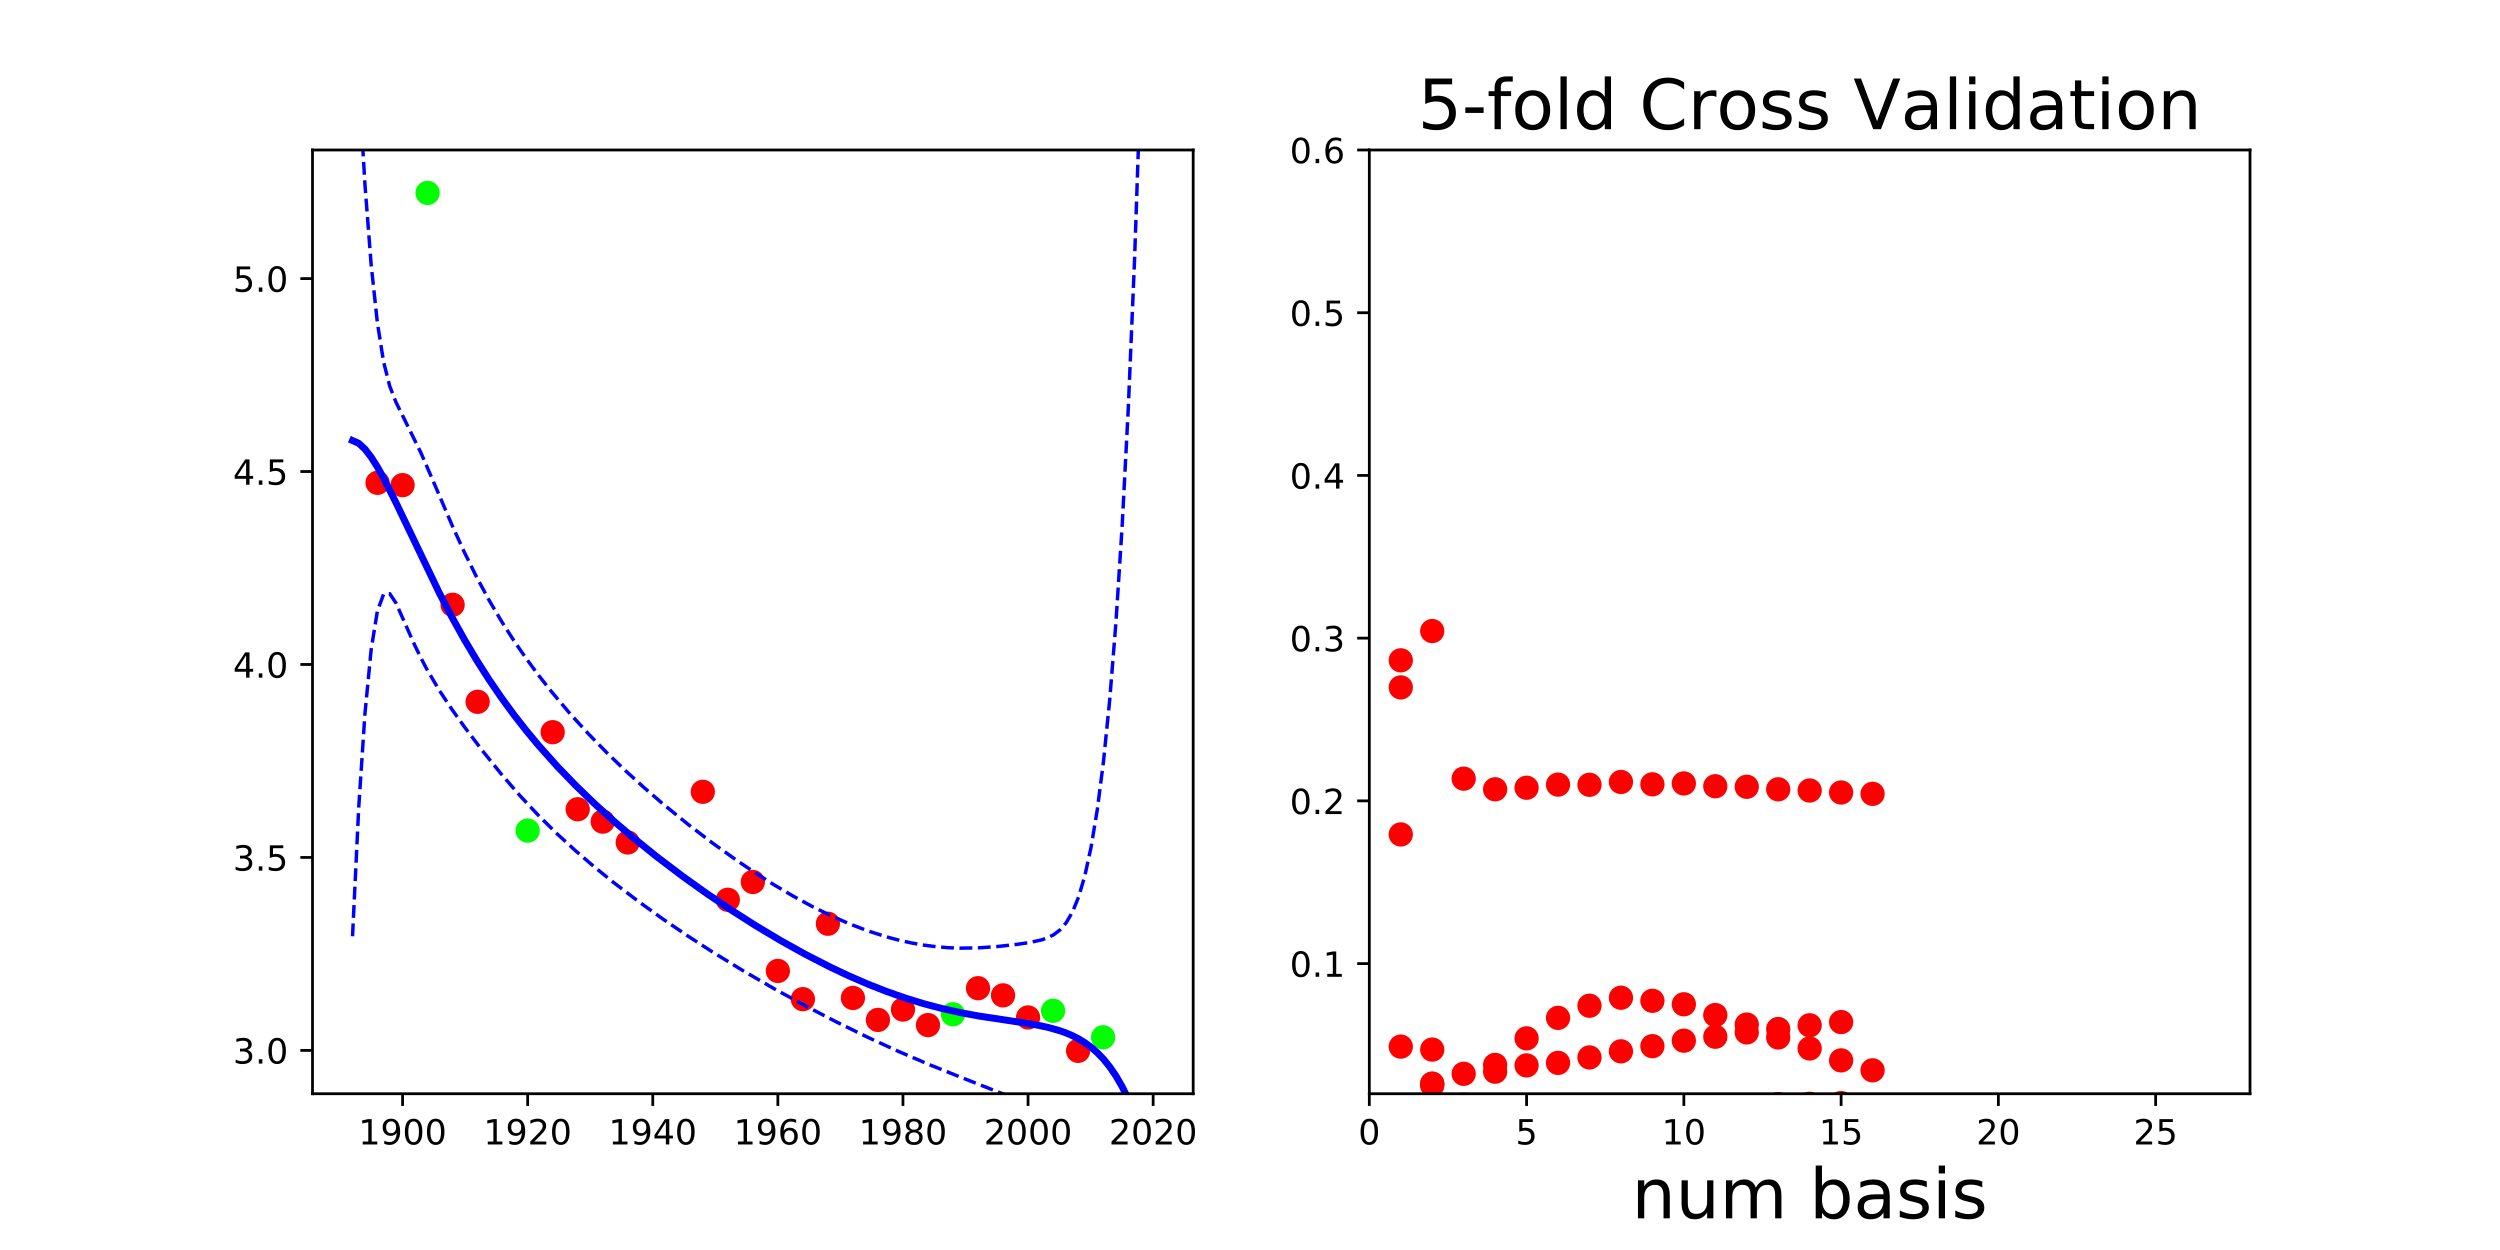 <?xml version="1.0" encoding="utf-8" standalone="no"?>
<!DOCTYPE svg PUBLIC "-//W3C//DTD SVG 1.1//EN"
  "http://www.w3.org/Graphics/SVG/1.1/DTD/svg11.dtd">
<!-- Created with matplotlib (http://matplotlib.org/) -->
<svg height="360pt" version="1.1" viewBox="0 0 720 360" width="720pt" xmlns="http://www.w3.org/2000/svg" xmlns:xlink="http://www.w3.org/1999/xlink">
 <defs>
  <style type="text/css">
*{stroke-linecap:butt;stroke-linejoin:round;}
  </style>
 </defs>
 <g id="figure_1">
  <g id="patch_1">
   <path d="M 0 360 
L 720 360 
L 720 0 
L 0 0 
z
" style="fill:none;"/>
  </g>
  <g id="axes_1">
   <g id="patch_2">
    <path d="M 90 315 
L 343.636 315 
L 343.636 43.2 
L 90 43.2 
z
" style="fill:none;"/>
   </g>
   <g id="matplotlib.axis_1">
    <g id="xtick_1">
     <g id="line2d_1">
      <defs>
       <path d="M 0 0 
L 0 3.5 
" id="m93ac094630" style="stroke:#000000;stroke-width:0.8;"/>
      </defs>
      <g>
       <use style="stroke:#000000;stroke-width:0.8;" x="115.94" xlink:href="#m93ac094630" y="315"/>
      </g>
     </g>
     <g id="text_1">
      <!-- 1900 -->
      <defs>
       <path d="M 12.406 8.297 
L 28.516 8.297 
L 28.516 63.922 
L 10.984 60.406 
L 10.984 69.391 
L 28.422 72.906 
L 38.281 72.906 
L 38.281 8.297 
L 54.391 8.297 
L 54.391 0 
L 12.406 0 
z
" id="DejaVuSans-31"/>
       <path d="M 10.984 1.516 
L 10.984 10.5 
Q 14.703 8.734 18.5 7.812 
Q 22.312 6.891 25.984 6.891 
Q 35.75 6.891 40.891 13.453 
Q 46.047 20.016 46.781 33.406 
Q 43.953 29.203 39.594 26.953 
Q 35.25 24.703 29.984 24.703 
Q 19.047 24.703 12.672 31.312 
Q 6.297 37.938 6.297 49.422 
Q 6.297 60.641 12.938 67.422 
Q 19.578 74.219 30.609 74.219 
Q 43.266 74.219 49.922 64.516 
Q 56.594 54.828 56.594 36.375 
Q 56.594 19.141 48.406 8.859 
Q 40.234 -1.422 26.422 -1.422 
Q 22.703 -1.422 18.891 -0.688 
Q 15.094 0.047 10.984 1.516 
z
M 30.609 32.422 
Q 37.25 32.422 41.125 36.953 
Q 45.016 41.5 45.016 49.422 
Q 45.016 57.281 41.125 61.844 
Q 37.25 66.406 30.609 66.406 
Q 23.969 66.406 20.094 61.844 
Q 16.219 57.281 16.219 49.422 
Q 16.219 41.5 20.094 36.953 
Q 23.969 32.422 30.609 32.422 
z
" id="DejaVuSans-39"/>
       <path d="M 31.781 66.406 
Q 24.172 66.406 20.328 58.906 
Q 16.5 51.422 16.5 36.375 
Q 16.5 21.391 20.328 13.891 
Q 24.172 6.391 31.781 6.391 
Q 39.453 6.391 43.281 13.891 
Q 47.125 21.391 47.125 36.375 
Q 47.125 51.422 43.281 58.906 
Q 39.453 66.406 31.781 66.406 
z
M 31.781 74.219 
Q 44.047 74.219 50.516 64.516 
Q 56.984 54.828 56.984 36.375 
Q 56.984 17.969 50.516 8.266 
Q 44.047 -1.422 31.781 -1.422 
Q 19.531 -1.422 13.062 8.266 
Q 6.594 17.969 6.594 36.375 
Q 6.594 54.828 13.062 64.516 
Q 19.531 74.219 31.781 74.219 
z
" id="DejaVuSans-30"/>
      </defs>
      <g transform="translate(103.215 329.598)scale(0.1 -0.1)">
       <use xlink:href="#DejaVuSans-31"/>
       <use x="63.623" xlink:href="#DejaVuSans-39"/>
       <use x="127.246" xlink:href="#DejaVuSans-30"/>
       <use x="190.869" xlink:href="#DejaVuSans-30"/>
      </g>
     </g>
    </g>
    <g id="xtick_2">
     <g id="line2d_2">
      <g>
       <use style="stroke:#000000;stroke-width:0.8;" x="151.968" xlink:href="#m93ac094630" y="315"/>
      </g>
     </g>
     <g id="text_2">
      <!-- 1920 -->
      <defs>
       <path d="M 19.188 8.297 
L 53.609 8.297 
L 53.609 0 
L 7.328 0 
L 7.328 8.297 
Q 12.938 14.109 22.625 23.891 
Q 32.328 33.688 34.812 36.531 
Q 39.547 41.844 41.422 45.531 
Q 43.312 49.219 43.312 52.781 
Q 43.312 58.594 39.234 62.25 
Q 35.156 65.922 28.609 65.922 
Q 23.969 65.922 18.812 64.312 
Q 13.672 62.703 7.812 59.422 
L 7.812 69.391 
Q 13.766 71.781 18.938 73 
Q 24.125 74.219 28.422 74.219 
Q 39.75 74.219 46.484 68.547 
Q 53.219 62.891 53.219 53.422 
Q 53.219 48.922 51.531 44.891 
Q 49.859 40.875 45.406 35.406 
Q 44.188 33.984 37.641 27.219 
Q 31.109 20.453 19.188 8.297 
z
" id="DejaVuSans-32"/>
      </defs>
      <g transform="translate(139.243 329.598)scale(0.1 -0.1)">
       <use xlink:href="#DejaVuSans-31"/>
       <use x="63.623" xlink:href="#DejaVuSans-39"/>
       <use x="127.246" xlink:href="#DejaVuSans-32"/>
       <use x="190.869" xlink:href="#DejaVuSans-30"/>
      </g>
     </g>
    </g>
    <g id="xtick_3">
     <g id="line2d_3">
      <g>
       <use style="stroke:#000000;stroke-width:0.8;" x="187.996" xlink:href="#m93ac094630" y="315"/>
      </g>
     </g>
     <g id="text_3">
      <!-- 1940 -->
      <defs>
       <path d="M 37.797 64.312 
L 12.891 25.391 
L 37.797 25.391 
z
M 35.203 72.906 
L 47.609 72.906 
L 47.609 25.391 
L 58.016 25.391 
L 58.016 17.188 
L 47.609 17.188 
L 47.609 0 
L 37.797 0 
L 37.797 17.188 
L 4.891 17.188 
L 4.891 26.703 
z
" id="DejaVuSans-34"/>
      </defs>
      <g transform="translate(175.271 329.598)scale(0.1 -0.1)">
       <use xlink:href="#DejaVuSans-31"/>
       <use x="63.623" xlink:href="#DejaVuSans-39"/>
       <use x="127.246" xlink:href="#DejaVuSans-34"/>
       <use x="190.869" xlink:href="#DejaVuSans-30"/>
      </g>
     </g>
    </g>
    <g id="xtick_4">
     <g id="line2d_4">
      <g>
       <use style="stroke:#000000;stroke-width:0.8;" x="224.024" xlink:href="#m93ac094630" y="315"/>
      </g>
     </g>
     <g id="text_4">
      <!-- 1960 -->
      <defs>
       <path d="M 33.016 40.375 
Q 26.375 40.375 22.484 35.828 
Q 18.609 31.297 18.609 23.391 
Q 18.609 15.531 22.484 10.953 
Q 26.375 6.391 33.016 6.391 
Q 39.656 6.391 43.531 10.953 
Q 47.406 15.531 47.406 23.391 
Q 47.406 31.297 43.531 35.828 
Q 39.656 40.375 33.016 40.375 
z
M 52.594 71.297 
L 52.594 62.312 
Q 48.875 64.062 45.094 64.984 
Q 41.312 65.922 37.594 65.922 
Q 27.828 65.922 22.672 59.328 
Q 17.531 52.734 16.797 39.406 
Q 19.672 43.656 24.016 45.922 
Q 28.375 48.188 33.594 48.188 
Q 44.578 48.188 50.953 41.516 
Q 57.328 34.859 57.328 23.391 
Q 57.328 12.156 50.688 5.359 
Q 44.047 -1.422 33.016 -1.422 
Q 20.359 -1.422 13.672 8.266 
Q 6.984 17.969 6.984 36.375 
Q 6.984 53.656 15.188 63.938 
Q 23.391 74.219 37.203 74.219 
Q 40.922 74.219 44.703 73.484 
Q 48.484 72.75 52.594 71.297 
z
" id="DejaVuSans-36"/>
      </defs>
      <g transform="translate(211.299 329.598)scale(0.1 -0.1)">
       <use xlink:href="#DejaVuSans-31"/>
       <use x="63.623" xlink:href="#DejaVuSans-39"/>
       <use x="127.246" xlink:href="#DejaVuSans-36"/>
       <use x="190.869" xlink:href="#DejaVuSans-30"/>
      </g>
     </g>
    </g>
    <g id="xtick_5">
     <g id="line2d_5">
      <g>
       <use style="stroke:#000000;stroke-width:0.8;" x="260.052" xlink:href="#m93ac094630" y="315"/>
      </g>
     </g>
     <g id="text_5">
      <!-- 1980 -->
      <defs>
       <path d="M 31.781 34.625 
Q 24.75 34.625 20.719 30.859 
Q 16.703 27.094 16.703 20.516 
Q 16.703 13.922 20.719 10.156 
Q 24.75 6.391 31.781 6.391 
Q 38.812 6.391 42.859 10.172 
Q 46.922 13.969 46.922 20.516 
Q 46.922 27.094 42.891 30.859 
Q 38.875 34.625 31.781 34.625 
z
M 21.922 38.812 
Q 15.578 40.375 12.031 44.719 
Q 8.5 49.078 8.5 55.328 
Q 8.5 64.062 14.719 69.141 
Q 20.953 74.219 31.781 74.219 
Q 42.672 74.219 48.875 69.141 
Q 55.078 64.062 55.078 55.328 
Q 55.078 49.078 51.531 44.719 
Q 48 40.375 41.703 38.812 
Q 48.828 37.156 52.797 32.312 
Q 56.781 27.484 56.781 20.516 
Q 56.781 9.906 50.312 4.234 
Q 43.844 -1.422 31.781 -1.422 
Q 19.734 -1.422 13.25 4.234 
Q 6.781 9.906 6.781 20.516 
Q 6.781 27.484 10.781 32.312 
Q 14.797 37.156 21.922 38.812 
z
M 18.312 54.391 
Q 18.312 48.734 21.844 45.562 
Q 25.391 42.391 31.781 42.391 
Q 38.141 42.391 41.719 45.562 
Q 45.312 48.734 45.312 54.391 
Q 45.312 60.062 41.719 63.234 
Q 38.141 66.406 31.781 66.406 
Q 25.391 66.406 21.844 63.234 
Q 18.312 60.062 18.312 54.391 
z
" id="DejaVuSans-38"/>
      </defs>
      <g transform="translate(247.327 329.598)scale(0.1 -0.1)">
       <use xlink:href="#DejaVuSans-31"/>
       <use x="63.623" xlink:href="#DejaVuSans-39"/>
       <use x="127.246" xlink:href="#DejaVuSans-38"/>
       <use x="190.869" xlink:href="#DejaVuSans-30"/>
      </g>
     </g>
    </g>
    <g id="xtick_6">
     <g id="line2d_6">
      <g>
       <use style="stroke:#000000;stroke-width:0.8;" x="296.08" xlink:href="#m93ac094630" y="315"/>
      </g>
     </g>
     <g id="text_6">
      <!-- 2000 -->
      <g transform="translate(283.355 329.598)scale(0.1 -0.1)">
       <use xlink:href="#DejaVuSans-32"/>
       <use x="63.623" xlink:href="#DejaVuSans-30"/>
       <use x="127.246" xlink:href="#DejaVuSans-30"/>
       <use x="190.869" xlink:href="#DejaVuSans-30"/>
      </g>
     </g>
    </g>
    <g id="xtick_7">
     <g id="line2d_7">
      <g>
       <use style="stroke:#000000;stroke-width:0.8;" x="332.107" xlink:href="#m93ac094630" y="315"/>
      </g>
     </g>
     <g id="text_7">
      <!-- 2020 -->
      <g transform="translate(319.382 329.598)scale(0.1 -0.1)">
       <use xlink:href="#DejaVuSans-32"/>
       <use x="63.623" xlink:href="#DejaVuSans-30"/>
       <use x="127.246" xlink:href="#DejaVuSans-32"/>
       <use x="190.869" xlink:href="#DejaVuSans-30"/>
      </g>
     </g>
    </g>
   </g>
   <g id="matplotlib.axis_2">
    <g id="ytick_1">
     <g id="line2d_8">
      <defs>
       <path d="M 0 0 
L -3.5 0 
" id="m47ad6856a3" style="stroke:#000000;stroke-width:0.8;"/>
      </defs>
      <g>
       <use style="stroke:#000000;stroke-width:0.8;" x="90" xlink:href="#m47ad6856a3" y="302.509"/>
      </g>
     </g>
     <g id="text_8">
      <!-- 3.0 -->
      <defs>
       <path d="M 40.578 39.312 
Q 47.656 37.797 51.625 33 
Q 55.609 28.219 55.609 21.188 
Q 55.609 10.406 48.188 4.484 
Q 40.766 -1.422 27.094 -1.422 
Q 22.516 -1.422 17.656 -0.516 
Q 12.797 0.391 7.625 2.203 
L 7.625 11.719 
Q 11.719 9.328 16.594 8.109 
Q 21.484 6.891 26.812 6.891 
Q 36.078 6.891 40.938 10.547 
Q 45.797 14.203 45.797 21.188 
Q 45.797 27.641 41.281 31.266 
Q 36.766 34.906 28.719 34.906 
L 20.219 34.906 
L 20.219 43.016 
L 29.109 43.016 
Q 36.375 43.016 40.234 45.922 
Q 44.094 48.828 44.094 54.297 
Q 44.094 59.906 40.109 62.906 
Q 36.141 65.922 28.719 65.922 
Q 24.656 65.922 20.016 65.031 
Q 15.375 64.156 9.812 62.312 
L 9.812 71.094 
Q 15.438 72.656 20.344 73.438 
Q 25.25 74.219 29.594 74.219 
Q 40.828 74.219 47.359 69.109 
Q 53.906 64.016 53.906 55.328 
Q 53.906 49.266 50.438 45.094 
Q 46.969 40.922 40.578 39.312 
z
" id="DejaVuSans-33"/>
       <path d="M 10.688 12.406 
L 21 12.406 
L 21 0 
L 10.688 0 
z
" id="DejaVuSans-2e"/>
      </defs>
      <g transform="translate(67.097 306.309)scale(0.1 -0.1)">
       <use xlink:href="#DejaVuSans-33"/>
       <use x="63.623" xlink:href="#DejaVuSans-2e"/>
       <use x="95.41" xlink:href="#DejaVuSans-30"/>
      </g>
     </g>
    </g>
    <g id="ytick_2">
     <g id="line2d_9">
      <g>
       <use style="stroke:#000000;stroke-width:0.8;" x="90" xlink:href="#m47ad6856a3" y="246.941"/>
      </g>
     </g>
     <g id="text_9">
      <!-- 3.5 -->
      <defs>
       <path d="M 10.797 72.906 
L 49.516 72.906 
L 49.516 64.594 
L 19.828 64.594 
L 19.828 46.734 
Q 21.969 47.469 24.109 47.828 
Q 26.266 48.188 28.422 48.188 
Q 40.625 48.188 47.75 41.5 
Q 54.891 34.812 54.891 23.391 
Q 54.891 11.625 47.562 5.094 
Q 40.234 -1.422 26.906 -1.422 
Q 22.312 -1.422 17.547 -0.641 
Q 12.797 0.141 7.719 1.703 
L 7.719 11.625 
Q 12.109 9.234 16.797 8.062 
Q 21.484 6.891 26.703 6.891 
Q 35.156 6.891 40.078 11.328 
Q 45.016 15.766 45.016 23.391 
Q 45.016 31 40.078 35.438 
Q 35.156 39.891 26.703 39.891 
Q 22.75 39.891 18.812 39.016 
Q 14.891 38.141 10.797 36.281 
z
" id="DejaVuSans-35"/>
      </defs>
      <g transform="translate(67.097 250.74)scale(0.1 -0.1)">
       <use xlink:href="#DejaVuSans-33"/>
       <use x="63.623" xlink:href="#DejaVuSans-2e"/>
       <use x="95.41" xlink:href="#DejaVuSans-35"/>
      </g>
     </g>
    </g>
    <g id="ytick_3">
     <g id="line2d_10">
      <g>
       <use style="stroke:#000000;stroke-width:0.8;" x="90" xlink:href="#m47ad6856a3" y="191.373"/>
      </g>
     </g>
     <g id="text_10">
      <!-- 4.0 -->
      <g transform="translate(67.097 195.172)scale(0.1 -0.1)">
       <use xlink:href="#DejaVuSans-34"/>
       <use x="63.623" xlink:href="#DejaVuSans-2e"/>
       <use x="95.41" xlink:href="#DejaVuSans-30"/>
      </g>
     </g>
    </g>
    <g id="ytick_4">
     <g id="line2d_11">
      <g>
       <use style="stroke:#000000;stroke-width:0.8;" x="90" xlink:href="#m47ad6856a3" y="135.804"/>
      </g>
     </g>
     <g id="text_11">
      <!-- 4.5 -->
      <g transform="translate(67.097 139.604)scale(0.1 -0.1)">
       <use xlink:href="#DejaVuSans-34"/>
       <use x="63.623" xlink:href="#DejaVuSans-2e"/>
       <use x="95.41" xlink:href="#DejaVuSans-35"/>
      </g>
     </g>
    </g>
    <g id="ytick_5">
     <g id="line2d_12">
      <g>
       <use style="stroke:#000000;stroke-width:0.8;" x="90" xlink:href="#m47ad6856a3" y="80.236"/>
      </g>
     </g>
     <g id="text_12">
      <!-- 5.0 -->
      <g transform="translate(67.097 84.035)scale(0.1 -0.1)">
       <use xlink:href="#DejaVuSans-35"/>
       <use x="63.623" xlink:href="#DejaVuSans-2e"/>
       <use x="95.41" xlink:href="#DejaVuSans-30"/>
      </g>
     </g>
    </g>
   </g>
   <g id="line2d_13">
    <defs>
     <path d="M 0 3 
C 0.796 3 1.559 2.684 2.121 2.121 
C 2.684 1.559 3 0.796 3 0 
C 3 -0.796 2.684 -1.559 2.121 -2.121 
C 1.559 -2.684 0.796 -3 0 -3 
C -0.796 -3 -1.559 -2.684 -2.121 -2.121 
C -2.684 -1.559 -3 -0.796 -3 0 
C -3 0.796 -2.684 1.559 -2.121 2.121 
C -1.559 2.684 -0.796 3 0 3 
z
" id="md4f414b854" style="stroke:#ff0000;"/>
    </defs>
    <g clip-path="url(#pac07eca200)">
     <use style="fill:#ff0000;stroke:#ff0000;" x="216.818" xlink:href="#md4f414b854" y="254.006"/>
     <use style="fill:#ff0000;stroke:#ff0000;" x="173.585" xlink:href="#md4f414b854" y="236.623"/>
     <use style="fill:#ff0000;stroke:#ff0000;" x="159.174" xlink:href="#md4f414b854" y="210.872"/>
     <use style="fill:#ff0000;stroke:#ff0000;" x="209.613" xlink:href="#md4f414b854" y="259.134"/>
     <use style="fill:#ff0000;stroke:#ff0000;" x="281.668" xlink:href="#md4f414b854" y="284.603"/>
     <use style="fill:#ff0000;stroke:#ff0000;" x="288.874" xlink:href="#md4f414b854" y="286.667"/>
     <use style="fill:#ff0000;stroke:#ff0000;" x="296.08" xlink:href="#md4f414b854" y="293.032"/>
     <use style="fill:#ff0000;stroke:#ff0000;" x="267.257" xlink:href="#md4f414b854" y="295.227"/>
     <use style="fill:#ff0000;stroke:#ff0000;" x="108.735" xlink:href="#md4f414b854" y="139.046"/>
     <use style="fill:#ff0000;stroke:#ff0000;" x="180.79" xlink:href="#md4f414b854" y="242.628"/>
     <use style="fill:#ff0000;stroke:#ff0000;" x="260.052" xlink:href="#md4f414b854" y="290.749"/>
     <use style="fill:#ff0000;stroke:#ff0000;" x="252.846" xlink:href="#md4f414b854" y="293.734"/>
     <use style="fill:#ff0000;stroke:#ff0000;" x="245.64" xlink:href="#md4f414b854" y="287.413"/>
     <use style="fill:#ff0000;stroke:#ff0000;" x="130.351" xlink:href="#md4f414b854" y="174.182"/>
     <use style="fill:#ff0000;stroke:#ff0000;" x="166.379" xlink:href="#md4f414b854" y="233.067"/>
     <use style="fill:#ff0000;stroke:#ff0000;" x="310.491" xlink:href="#md4f414b854" y="302.645"/>
     <use style="fill:#ff0000;stroke:#ff0000;" x="238.435" xlink:href="#md4f414b854" y="266.035"/>
     <use style="fill:#ff0000;stroke:#ff0000;" x="115.94" xlink:href="#md4f414b854" y="139.724"/>
     <use style="fill:#ff0000;stroke:#ff0000;" x="224.024" xlink:href="#md4f414b854" y="279.634"/>
     <use style="fill:#ff0000;stroke:#ff0000;" x="137.557" xlink:href="#md4f414b854" y="202.118"/>
     <use style="fill:#ff0000;stroke:#ff0000;" x="202.407" xlink:href="#md4f414b854" y="228.036"/>
     <use style="fill:#ff0000;stroke:#ff0000;" x="231.229" xlink:href="#md4f414b854" y="287.755"/>
    </g>
   </g>
   <g id="line2d_14">
    <defs>
     <path d="M 0 3 
C 0.796 3 1.559 2.684 2.121 2.121 
C 2.684 1.559 3 0.796 3 0 
C 3 -0.796 2.684 -1.559 2.121 -2.121 
C 1.559 -2.684 0.796 -3 0 -3 
C -0.796 -3 -1.559 -2.684 -2.121 -2.121 
C -2.684 -1.559 -3 -0.796 -3 0 
C -3 0.796 -2.684 1.559 -2.121 2.121 
C -1.559 2.684 -0.796 3 0 3 
z
" id="mfaa6e28a7c" style="stroke:#00ff00;"/>
    </defs>
    <g clip-path="url(#pac07eca200)">
     <use style="fill:#00ff00;stroke:#00ff00;" x="303.285" xlink:href="#mfaa6e28a7c" y="291.1"/>
     <use style="fill:#00ff00;stroke:#00ff00;" x="274.463" xlink:href="#mfaa6e28a7c" y="292.11"/>
     <use style="fill:#00ff00;stroke:#00ff00;" x="151.968" xlink:href="#mfaa6e28a7c" y="239.216"/>
     <use style="fill:#00ff00;stroke:#00ff00;" x="317.696" xlink:href="#mfaa6e28a7c" y="298.739"/>
     <use style="fill:#00ff00;stroke:#00ff00;" x="123.146" xlink:href="#mfaa6e28a7c" y="55.555"/>
    </g>
   </g>
   <g id="line2d_15">
    <path clip-path="url(#pac07eca200)" d="M 101.529 126.877 
L 103.316 127.68 
L 105.104 129.336 
L 106.891 131.654 
L 108.679 134.474 
L 110.466 137.666 
L 114.041 144.758 
L 126.553 170.841 
L 130.128 177.693 
L 133.703 184.126 
L 137.278 190.136 
L 140.852 195.741 
L 144.427 200.969 
L 148.002 205.853 
L 151.577 210.428 
L 155.152 214.73 
L 160.514 220.736 
L 165.876 226.29 
L 171.239 231.467 
L 176.601 236.329 
L 181.963 240.925 
L 189.113 246.7 
L 196.263 252.127 
L 203.412 257.247 
L 210.562 262.08 
L 217.712 266.635 
L 224.862 270.907 
L 232.011 274.886 
L 239.161 278.55 
L 244.523 281.077 
L 249.886 283.401 
L 255.248 285.512 
L 260.61 287.397 
L 265.973 289.049 
L 271.335 290.467 
L 276.697 291.657 
L 282.059 292.643 
L 290.997 293.99 
L 298.146 295.114 
L 301.721 295.862 
L 305.296 296.87 
L 307.083 297.515 
L 308.871 298.284 
L 310.658 299.201 
L 312.446 300.298 
L 314.233 301.608 
L 316.021 303.17 
L 317.808 305.029 
L 319.595 307.237 
L 321.383 309.851 
L 323.17 312.938 
L 324.958 316.573 
L 326.745 320.841 
L 328.533 325.838 
L 330.32 331.674 
L 332.107 338.469 
L 332.107 338.469 
" style="fill:none;stroke:#0000ff;stroke-linecap:square;stroke-width:2;"/>
   </g>
   <g id="line2d_16">
    <path clip-path="url(#pac07eca200)" d="M 102.216 -1 
L 103.316 22.853 
L 105.104 53.138 
L 106.891 76.199 
L 108.679 92.935 
L 110.466 104.193 
L 112.254 111.252 
L 114.041 115.836 
L 121.191 130.338 
L 124.766 138.579 
L 130.128 151.117 
L 133.703 158.974 
L 137.278 166.225 
L 140.852 172.856 
L 144.427 178.926 
L 148.002 184.514 
L 151.577 189.695 
L 155.152 194.534 
L 158.727 199.082 
L 164.089 205.442 
L 169.451 211.334 
L 174.814 216.833 
L 180.176 221.999 
L 185.538 226.876 
L 190.9 231.503 
L 198.05 237.327 
L 205.2 242.793 
L 212.35 247.913 
L 217.712 251.52 
L 223.074 254.916 
L 228.436 258.083 
L 233.799 261.003 
L 239.161 263.656 
L 244.523 266.02 
L 249.886 268.074 
L 255.248 269.798 
L 258.823 270.755 
L 262.398 271.551 
L 265.973 272.182 
L 269.547 272.646 
L 273.122 272.94 
L 276.697 273.069 
L 282.059 272.971 
L 287.422 272.583 
L 292.784 271.988 
L 296.359 271.472 
L 299.934 270.7 
L 301.721 270.083 
L 303.509 269.171 
L 305.296 267.792 
L 307.083 265.715 
L 308.871 262.651 
L 310.658 258.262 
L 312.446 252.171 
L 314.233 243.965 
L 316.021 233.177 
L 317.808 219.267 
L 319.595 201.59 
L 321.383 179.369 
L 323.17 151.658 
L 324.958 117.313 
L 326.745 74.95 
L 328.533 22.902 
L 329.203 -1 
L 329.203 -1 
" style="fill:none;stroke:#0000ff;stroke-dasharray:3.7,1.6;stroke-dashoffset:0;"/>
   </g>
   <g id="line2d_17">
    <path clip-path="url(#pac07eca200)" d="M 101.529 269.641 
L 103.316 232.507 
L 105.104 205.534 
L 106.891 187.108 
L 108.679 176.013 
L 110.466 171.139 
L 112.254 170.994 
L 114.041 173.681 
L 117.616 181.732 
L 119.403 185.729 
L 121.191 189.43 
L 122.978 192.827 
L 126.553 198.88 
L 130.128 204.269 
L 133.703 209.278 
L 139.065 216.361 
L 144.427 223.011 
L 149.79 229.203 
L 155.152 234.926 
L 160.514 240.213 
L 165.876 245.126 
L 171.239 249.726 
L 176.601 254.068 
L 183.751 259.528 
L 190.9 264.672 
L 198.05 269.542 
L 205.2 274.17 
L 214.137 279.646 
L 223.074 284.817 
L 232.011 289.713 
L 240.948 294.351 
L 249.886 298.729 
L 258.823 302.834 
L 267.76 306.66 
L 276.697 310.245 
L 294.571 317.286 
L 298.146 319.09 
L 299.934 320.227 
L 301.721 321.641 
L 303.509 323.48 
L 305.296 325.949 
L 307.083 329.316 
L 308.871 333.917 
L 310.658 340.141 
L 312.446 348.425 
L 314.458 361 
L 314.458 361 
" style="fill:none;stroke:#0000ff;stroke-dasharray:3.7,1.6;stroke-dashoffset:0;"/>
   </g>
   <g id="patch_3">
    <path d="M 90 315 
L 90 43.2 
" style="fill:none;stroke:#000000;stroke-linecap:square;stroke-linejoin:miter;stroke-width:0.8;"/>
   </g>
   <g id="patch_4">
    <path d="M 343.636 315 
L 343.636 43.2 
" style="fill:none;stroke:#000000;stroke-linecap:square;stroke-linejoin:miter;stroke-width:0.8;"/>
   </g>
   <g id="patch_5">
    <path d="M 90 315 
L 343.636 315 
" style="fill:none;stroke:#000000;stroke-linecap:square;stroke-linejoin:miter;stroke-width:0.8;"/>
   </g>
   <g id="patch_6">
    <path d="M 90 43.2 
L 343.636 43.2 
" style="fill:none;stroke:#000000;stroke-linecap:square;stroke-linejoin:miter;stroke-width:0.8;"/>
   </g>
  </g>
  <g id="axes_2">
   <g id="patch_7">
    <path d="M 394.364 315 
L 648 315 
L 648 43.2 
L 394.364 43.2 
z
" style="fill:none;"/>
   </g>
   <g id="matplotlib.axis_3">
    <g id="xtick_8">
     <g id="line2d_18">
      <g>
       <use style="stroke:#000000;stroke-width:0.8;" x="394.364" xlink:href="#m93ac094630" y="315"/>
      </g>
     </g>
     <g id="text_13">
      <!-- 0 -->
      <g transform="translate(391.182 329.598)scale(0.1 -0.1)">
       <use xlink:href="#DejaVuSans-30"/>
      </g>
     </g>
    </g>
    <g id="xtick_9">
     <g id="line2d_19">
      <g>
       <use style="stroke:#000000;stroke-width:0.8;" x="439.656" xlink:href="#m93ac094630" y="315"/>
      </g>
     </g>
     <g id="text_14">
      <!-- 5 -->
      <g transform="translate(436.475 329.598)scale(0.1 -0.1)">
       <use xlink:href="#DejaVuSans-35"/>
      </g>
     </g>
    </g>
    <g id="xtick_10">
     <g id="line2d_20">
      <g>
       <use style="stroke:#000000;stroke-width:0.8;" x="484.948" xlink:href="#m93ac094630" y="315"/>
      </g>
     </g>
     <g id="text_15">
      <!-- 10 -->
      <g transform="translate(478.586 329.598)scale(0.1 -0.1)">
       <use xlink:href="#DejaVuSans-31"/>
       <use x="63.623" xlink:href="#DejaVuSans-30"/>
      </g>
     </g>
    </g>
    <g id="xtick_11">
     <g id="line2d_21">
      <g>
       <use style="stroke:#000000;stroke-width:0.8;" x="530.24" xlink:href="#m93ac094630" y="315"/>
      </g>
     </g>
     <g id="text_16">
      <!-- 15 -->
      <g transform="translate(523.878 329.598)scale(0.1 -0.1)">
       <use xlink:href="#DejaVuSans-31"/>
       <use x="63.623" xlink:href="#DejaVuSans-35"/>
      </g>
     </g>
    </g>
    <g id="xtick_12">
     <g id="line2d_22">
      <g>
       <use style="stroke:#000000;stroke-width:0.8;" x="575.532" xlink:href="#m93ac094630" y="315"/>
      </g>
     </g>
     <g id="text_17">
      <!-- 20 -->
      <g transform="translate(569.17 329.598)scale(0.1 -0.1)">
       <use xlink:href="#DejaVuSans-32"/>
       <use x="63.623" xlink:href="#DejaVuSans-30"/>
      </g>
     </g>
    </g>
    <g id="xtick_13">
     <g id="line2d_23">
      <g>
       <use style="stroke:#000000;stroke-width:0.8;" x="620.825" xlink:href="#m93ac094630" y="315"/>
      </g>
     </g>
     <g id="text_18">
      <!-- 25 -->
      <g transform="translate(614.462 329.598)scale(0.1 -0.1)">
       <use xlink:href="#DejaVuSans-32"/>
       <use x="63.623" xlink:href="#DejaVuSans-35"/>
      </g>
     </g>
    </g>
    <g id="text_19">
     <!-- num basis -->
     <defs>
      <path d="M 54.891 33.016 
L 54.891 0 
L 45.906 0 
L 45.906 32.719 
Q 45.906 40.484 42.875 44.328 
Q 39.844 48.188 33.797 48.188 
Q 26.516 48.188 22.312 43.547 
Q 18.109 38.922 18.109 30.906 
L 18.109 0 
L 9.078 0 
L 9.078 54.688 
L 18.109 54.688 
L 18.109 46.188 
Q 21.344 51.125 25.703 53.562 
Q 30.078 56 35.797 56 
Q 45.219 56 50.047 50.172 
Q 54.891 44.344 54.891 33.016 
z
" id="DejaVuSans-6e"/>
      <path d="M 8.5 21.578 
L 8.5 54.688 
L 17.484 54.688 
L 17.484 21.922 
Q 17.484 14.156 20.5 10.266 
Q 23.531 6.391 29.594 6.391 
Q 36.859 6.391 41.078 11.031 
Q 45.312 15.672 45.312 23.688 
L 45.312 54.688 
L 54.297 54.688 
L 54.297 0 
L 45.312 0 
L 45.312 8.406 
Q 42.047 3.422 37.719 1 
Q 33.406 -1.422 27.688 -1.422 
Q 18.266 -1.422 13.375 4.438 
Q 8.5 10.297 8.5 21.578 
z
M 31.109 56 
z
" id="DejaVuSans-75"/>
      <path d="M 52 44.188 
Q 55.375 50.25 60.062 53.125 
Q 64.75 56 71.094 56 
Q 79.641 56 84.281 50.016 
Q 88.922 44.047 88.922 33.016 
L 88.922 0 
L 79.891 0 
L 79.891 32.719 
Q 79.891 40.578 77.094 44.375 
Q 74.312 48.188 68.609 48.188 
Q 61.625 48.188 57.562 43.547 
Q 53.516 38.922 53.516 30.906 
L 53.516 0 
L 44.484 0 
L 44.484 32.719 
Q 44.484 40.625 41.703 44.406 
Q 38.922 48.188 33.109 48.188 
Q 26.219 48.188 22.156 43.531 
Q 18.109 38.875 18.109 30.906 
L 18.109 0 
L 9.078 0 
L 9.078 54.688 
L 18.109 54.688 
L 18.109 46.188 
Q 21.188 51.219 25.484 53.609 
Q 29.781 56 35.688 56 
Q 41.656 56 45.828 52.969 
Q 50 49.953 52 44.188 
z
" id="DejaVuSans-6d"/>
      <path id="DejaVuSans-20"/>
      <path d="M 48.688 27.297 
Q 48.688 37.203 44.609 42.844 
Q 40.531 48.484 33.406 48.484 
Q 26.266 48.484 22.188 42.844 
Q 18.109 37.203 18.109 27.297 
Q 18.109 17.391 22.188 11.75 
Q 26.266 6.109 33.406 6.109 
Q 40.531 6.109 44.609 11.75 
Q 48.688 17.391 48.688 27.297 
z
M 18.109 46.391 
Q 20.953 51.266 25.266 53.625 
Q 29.594 56 35.594 56 
Q 45.562 56 51.781 48.094 
Q 58.016 40.188 58.016 27.297 
Q 58.016 14.406 51.781 6.484 
Q 45.562 -1.422 35.594 -1.422 
Q 29.594 -1.422 25.266 0.953 
Q 20.953 3.328 18.109 8.203 
L 18.109 0 
L 9.078 0 
L 9.078 75.984 
L 18.109 75.984 
z
" id="DejaVuSans-62"/>
      <path d="M 34.281 27.484 
Q 23.391 27.484 19.188 25 
Q 14.984 22.516 14.984 16.5 
Q 14.984 11.719 18.141 8.906 
Q 21.297 6.109 26.703 6.109 
Q 34.188 6.109 38.703 11.406 
Q 43.219 16.703 43.219 25.484 
L 43.219 27.484 
z
M 52.203 31.203 
L 52.203 0 
L 43.219 0 
L 43.219 8.297 
Q 40.141 3.328 35.547 0.953 
Q 30.953 -1.422 24.312 -1.422 
Q 15.922 -1.422 10.953 3.297 
Q 6 8.016 6 15.922 
Q 6 25.141 12.172 29.828 
Q 18.359 34.516 30.609 34.516 
L 43.219 34.516 
L 43.219 35.406 
Q 43.219 41.609 39.141 45 
Q 35.062 48.391 27.688 48.391 
Q 23 48.391 18.547 47.266 
Q 14.109 46.141 10.016 43.891 
L 10.016 52.203 
Q 14.938 54.109 19.578 55.047 
Q 24.219 56 28.609 56 
Q 40.484 56 46.344 49.844 
Q 52.203 43.703 52.203 31.203 
z
" id="DejaVuSans-61"/>
      <path d="M 44.281 53.078 
L 44.281 44.578 
Q 40.484 46.531 36.375 47.5 
Q 32.281 48.484 27.875 48.484 
Q 21.188 48.484 17.844 46.438 
Q 14.5 44.391 14.5 40.281 
Q 14.5 37.156 16.891 35.375 
Q 19.281 33.594 26.516 31.984 
L 29.594 31.297 
Q 39.156 29.25 43.188 25.516 
Q 47.219 21.781 47.219 15.094 
Q 47.219 7.469 41.188 3.016 
Q 35.156 -1.422 24.609 -1.422 
Q 20.219 -1.422 15.453 -0.562 
Q 10.688 0.297 5.422 2 
L 5.422 11.281 
Q 10.406 8.688 15.234 7.391 
Q 20.062 6.109 24.812 6.109 
Q 31.156 6.109 34.562 8.281 
Q 37.984 10.453 37.984 14.406 
Q 37.984 18.062 35.516 20.016 
Q 33.062 21.969 24.703 23.781 
L 21.578 24.516 
Q 13.234 26.266 9.516 29.906 
Q 5.812 33.547 5.812 39.891 
Q 5.812 47.609 11.281 51.797 
Q 16.75 56 26.812 56 
Q 31.781 56 36.172 55.266 
Q 40.578 54.547 44.281 53.078 
z
" id="DejaVuSans-73"/>
      <path d="M 9.422 54.688 
L 18.406 54.688 
L 18.406 0 
L 9.422 0 
z
M 9.422 75.984 
L 18.406 75.984 
L 18.406 64.594 
L 9.422 64.594 
z
" id="DejaVuSans-69"/>
     </defs>
     <g transform="translate(469.915 350.875)scale(0.2 -0.2)">
      <use xlink:href="#DejaVuSans-6e"/>
      <use x="63.379" xlink:href="#DejaVuSans-75"/>
      <use x="126.758" xlink:href="#DejaVuSans-6d"/>
      <use x="224.17" xlink:href="#DejaVuSans-20"/>
      <use x="255.957" xlink:href="#DejaVuSans-62"/>
      <use x="319.434" xlink:href="#DejaVuSans-61"/>
      <use x="380.713" xlink:href="#DejaVuSans-73"/>
      <use x="432.812" xlink:href="#DejaVuSans-69"/>
      <use x="460.596" xlink:href="#DejaVuSans-73"/>
     </g>
    </g>
   </g>
   <g id="matplotlib.axis_4">
    <g id="ytick_6">
     <g id="line2d_24">
      <g>
       <use style="stroke:#000000;stroke-width:0.8;" x="394.364" xlink:href="#m47ad6856a3" y="277.51"/>
      </g>
     </g>
     <g id="text_20">
      <!-- 0.1 -->
      <g transform="translate(371.461 281.31)scale(0.1 -0.1)">
       <use xlink:href="#DejaVuSans-30"/>
       <use x="63.623" xlink:href="#DejaVuSans-2e"/>
       <use x="95.41" xlink:href="#DejaVuSans-31"/>
      </g>
     </g>
    </g>
    <g id="ytick_7">
     <g id="line2d_25">
      <g>
       <use style="stroke:#000000;stroke-width:0.8;" x="394.364" xlink:href="#m47ad6856a3" y="230.648"/>
      </g>
     </g>
     <g id="text_21">
      <!-- 0.2 -->
      <g transform="translate(371.461 234.447)scale(0.1 -0.1)">
       <use xlink:href="#DejaVuSans-30"/>
       <use x="63.623" xlink:href="#DejaVuSans-2e"/>
       <use x="95.41" xlink:href="#DejaVuSans-32"/>
      </g>
     </g>
    </g>
    <g id="ytick_8">
     <g id="line2d_26">
      <g>
       <use style="stroke:#000000;stroke-width:0.8;" x="394.364" xlink:href="#m47ad6856a3" y="183.786"/>
      </g>
     </g>
     <g id="text_22">
      <!-- 0.3 -->
      <g transform="translate(371.461 187.585)scale(0.1 -0.1)">
       <use xlink:href="#DejaVuSans-30"/>
       <use x="63.623" xlink:href="#DejaVuSans-2e"/>
       <use x="95.41" xlink:href="#DejaVuSans-33"/>
      </g>
     </g>
    </g>
    <g id="ytick_9">
     <g id="line2d_27">
      <g>
       <use style="stroke:#000000;stroke-width:0.8;" x="394.364" xlink:href="#m47ad6856a3" y="136.924"/>
      </g>
     </g>
     <g id="text_23">
      <!-- 0.4 -->
      <g transform="translate(371.461 140.723)scale(0.1 -0.1)">
       <use xlink:href="#DejaVuSans-30"/>
       <use x="63.623" xlink:href="#DejaVuSans-2e"/>
       <use x="95.41" xlink:href="#DejaVuSans-34"/>
      </g>
     </g>
    </g>
    <g id="ytick_10">
     <g id="line2d_28">
      <g>
       <use style="stroke:#000000;stroke-width:0.8;" x="394.364" xlink:href="#m47ad6856a3" y="90.062"/>
      </g>
     </g>
     <g id="text_24">
      <!-- 0.5 -->
      <g transform="translate(371.461 93.861)scale(0.1 -0.1)">
       <use xlink:href="#DejaVuSans-30"/>
       <use x="63.623" xlink:href="#DejaVuSans-2e"/>
       <use x="95.41" xlink:href="#DejaVuSans-35"/>
      </g>
     </g>
    </g>
    <g id="ytick_11">
     <g id="line2d_29">
      <g>
       <use style="stroke:#000000;stroke-width:0.8;" x="394.364" xlink:href="#m47ad6856a3" y="43.2"/>
      </g>
     </g>
     <g id="text_25">
      <!-- 0.6 -->
      <g transform="translate(371.461 46.999)scale(0.1 -0.1)">
       <use xlink:href="#DejaVuSans-30"/>
       <use x="63.623" xlink:href="#DejaVuSans-2e"/>
       <use x="95.41" xlink:href="#DejaVuSans-36"/>
      </g>
     </g>
    </g>
   </g>
   <g id="line2d_30">
    <g clip-path="url(#p4aa21f218a)">
     <use style="fill:#ff0000;stroke:#ff0000;" x="403.422" xlink:href="#md4f414b854" y="301.431"/>
    </g>
   </g>
   <g id="line2d_31">
    <g clip-path="url(#p4aa21f218a)">
     <use style="fill:#ff0000;stroke:#ff0000;" x="403.422" xlink:href="#md4f414b854" y="197.972"/>
    </g>
   </g>
   <g id="line2d_32">
    <g clip-path="url(#p4aa21f218a)"/>
   </g>
   <g id="line2d_33">
    <g clip-path="url(#p4aa21f218a)">
     <use style="fill:#ff0000;stroke:#ff0000;" x="403.422" xlink:href="#md4f414b854" y="240.317"/>
    </g>
   </g>
   <g id="line2d_34">
    <g clip-path="url(#p4aa21f218a)">
     <use style="fill:#ff0000;stroke:#ff0000;" x="403.422" xlink:href="#md4f414b854" y="190.174"/>
    </g>
   </g>
   <g id="line2d_35">
    <g clip-path="url(#p4aa21f218a)">
     <use style="fill:#ff0000;stroke:#ff0000;" x="412.481" xlink:href="#md4f414b854" y="312.115"/>
    </g>
   </g>
   <g id="line2d_36">
    <g clip-path="url(#p4aa21f218a)">
     <use style="fill:#ff0000;stroke:#ff0000;" x="412.481" xlink:href="#md4f414b854" y="312.635"/>
    </g>
   </g>
   <g id="line2d_37">
    <g clip-path="url(#p4aa21f218a)">
     <use style="fill:#ff0000;stroke:#ff0000;" x="412.481" xlink:href="#md4f414b854" y="181.74"/>
    </g>
   </g>
   <g id="line2d_38">
    <g clip-path="url(#p4aa21f218a)">
     <use style="fill:#ff0000;stroke:#ff0000;" x="412.481" xlink:href="#md4f414b854" y="312.115"/>
    </g>
   </g>
   <g id="line2d_39">
    <g clip-path="url(#p4aa21f218a)">
     <use style="fill:#ff0000;stroke:#ff0000;" x="412.481" xlink:href="#md4f414b854" y="302.283"/>
    </g>
   </g>
   <g id="line2d_40">
    <g clip-path="url(#p4aa21f218a)">
     <use style="fill:#ff0000;stroke:#ff0000;" x="421.539" xlink:href="#md4f414b854" y="320.001"/>
    </g>
   </g>
   <g id="line2d_41">
    <g clip-path="url(#p4aa21f218a)">
     <use style="fill:#ff0000;stroke:#ff0000;" x="421.539" xlink:href="#md4f414b854" y="320.329"/>
    </g>
   </g>
   <g id="line2d_42">
    <g clip-path="url(#p4aa21f218a)">
     <use style="fill:#ff0000;stroke:#ff0000;" x="421.539" xlink:href="#md4f414b854" y="224.255"/>
    </g>
   </g>
   <g id="line2d_43">
    <g clip-path="url(#p4aa21f218a)">
     <use style="fill:#ff0000;stroke:#ff0000;" x="421.539" xlink:href="#md4f414b854" y="318.161"/>
    </g>
   </g>
   <g id="line2d_44">
    <g clip-path="url(#p4aa21f218a)">
     <use style="fill:#ff0000;stroke:#ff0000;" x="421.539" xlink:href="#md4f414b854" y="309.258"/>
    </g>
   </g>
   <g id="line2d_45">
    <g clip-path="url(#p4aa21f218a)">
     <use style="fill:#ff0000;stroke:#ff0000;" x="430.597" xlink:href="#md4f414b854" y="320.259"/>
    </g>
   </g>
   <g id="line2d_46">
    <g clip-path="url(#p4aa21f218a)">
     <use style="fill:#ff0000;stroke:#ff0000;" x="430.597" xlink:href="#md4f414b854" y="308.644"/>
    </g>
   </g>
   <g id="line2d_47">
    <g clip-path="url(#p4aa21f218a)">
     <use style="fill:#ff0000;stroke:#ff0000;" x="430.597" xlink:href="#md4f414b854" y="227.316"/>
    </g>
   </g>
   <g id="line2d_48">
    <g clip-path="url(#p4aa21f218a)">
     <use style="fill:#ff0000;stroke:#ff0000;" x="430.597" xlink:href="#md4f414b854" y="320.498"/>
    </g>
   </g>
   <g id="line2d_49">
    <g clip-path="url(#p4aa21f218a)">
     <use style="fill:#ff0000;stroke:#ff0000;" x="430.597" xlink:href="#md4f414b854" y="306.698"/>
    </g>
   </g>
   <g id="line2d_50">
    <g clip-path="url(#p4aa21f218a)">
     <use style="fill:#ff0000;stroke:#ff0000;" x="439.656" xlink:href="#md4f414b854" y="320.496"/>
    </g>
   </g>
   <g id="line2d_51">
    <g clip-path="url(#p4aa21f218a)">
     <use style="fill:#ff0000;stroke:#ff0000;" x="439.656" xlink:href="#md4f414b854" y="299.046"/>
    </g>
   </g>
   <g id="line2d_52">
    <g clip-path="url(#p4aa21f218a)">
     <use style="fill:#ff0000;stroke:#ff0000;" x="439.656" xlink:href="#md4f414b854" y="226.871"/>
    </g>
   </g>
   <g id="line2d_53">
    <g clip-path="url(#p4aa21f218a)">
     <use style="fill:#ff0000;stroke:#ff0000;" x="439.656" xlink:href="#md4f414b854" y="320.702"/>
    </g>
   </g>
   <g id="line2d_54">
    <g clip-path="url(#p4aa21f218a)">
     <use style="fill:#ff0000;stroke:#ff0000;" x="439.656" xlink:href="#md4f414b854" y="306.838"/>
    </g>
   </g>
   <g id="line2d_55">
    <g clip-path="url(#p4aa21f218a)">
     <use style="fill:#ff0000;stroke:#ff0000;" x="448.714" xlink:href="#md4f414b854" y="320.449"/>
    </g>
   </g>
   <g id="line2d_56">
    <g clip-path="url(#p4aa21f218a)">
     <use style="fill:#ff0000;stroke:#ff0000;" x="448.714" xlink:href="#md4f414b854" y="293.149"/>
    </g>
   </g>
   <g id="line2d_57">
    <g clip-path="url(#p4aa21f218a)">
     <use style="fill:#ff0000;stroke:#ff0000;" x="448.714" xlink:href="#md4f414b854" y="225.965"/>
    </g>
   </g>
   <g id="line2d_58">
    <g clip-path="url(#p4aa21f218a)">
     <use style="fill:#ff0000;stroke:#ff0000;" x="448.714" xlink:href="#md4f414b854" y="320.615"/>
    </g>
   </g>
   <g id="line2d_59">
    <g clip-path="url(#p4aa21f218a)">
     <use style="fill:#ff0000;stroke:#ff0000;" x="448.714" xlink:href="#md4f414b854" y="306.108"/>
    </g>
   </g>
   <g id="line2d_60">
    <g clip-path="url(#p4aa21f218a)">
     <use style="fill:#ff0000;stroke:#ff0000;" x="457.773" xlink:href="#md4f414b854" y="320.298"/>
    </g>
   </g>
   <g id="line2d_61">
    <g clip-path="url(#p4aa21f218a)">
     <use style="fill:#ff0000;stroke:#ff0000;" x="457.773" xlink:href="#md4f414b854" y="289.651"/>
    </g>
   </g>
   <g id="line2d_62">
    <g clip-path="url(#p4aa21f218a)">
     <use style="fill:#ff0000;stroke:#ff0000;" x="457.773" xlink:href="#md4f414b854" y="226.019"/>
    </g>
   </g>
   <g id="line2d_63">
    <g clip-path="url(#p4aa21f218a)">
     <use style="fill:#ff0000;stroke:#ff0000;" x="457.773" xlink:href="#md4f414b854" y="320.261"/>
    </g>
   </g>
   <g id="line2d_64">
    <g clip-path="url(#p4aa21f218a)">
     <use style="fill:#ff0000;stroke:#ff0000;" x="457.773" xlink:href="#md4f414b854" y="304.54"/>
    </g>
   </g>
   <g id="line2d_65">
    <g clip-path="url(#p4aa21f218a)">
     <use style="fill:#ff0000;stroke:#ff0000;" x="466.831" xlink:href="#md4f414b854" y="320.039"/>
    </g>
   </g>
   <g id="line2d_66">
    <g clip-path="url(#p4aa21f218a)">
     <use style="fill:#ff0000;stroke:#ff0000;" x="466.831" xlink:href="#md4f414b854" y="287.348"/>
    </g>
   </g>
   <g id="line2d_67">
    <g clip-path="url(#p4aa21f218a)">
     <use style="fill:#ff0000;stroke:#ff0000;" x="466.831" xlink:href="#md4f414b854" y="225.204"/>
    </g>
   </g>
   <g id="line2d_68">
    <g clip-path="url(#p4aa21f218a)">
     <use style="fill:#ff0000;stroke:#ff0000;" x="466.831" xlink:href="#md4f414b854" y="319.941"/>
    </g>
   </g>
   <g id="line2d_69">
    <g clip-path="url(#p4aa21f218a)">
     <use style="fill:#ff0000;stroke:#ff0000;" x="466.831" xlink:href="#md4f414b854" y="302.784"/>
    </g>
   </g>
   <g id="line2d_70">
    <g clip-path="url(#p4aa21f218a)">
     <use style="fill:#ff0000;stroke:#ff0000;" x="475.89" xlink:href="#md4f414b854" y="319.91"/>
    </g>
   </g>
   <g id="line2d_71">
    <g clip-path="url(#p4aa21f218a)">
     <use style="fill:#ff0000;stroke:#ff0000;" x="475.89" xlink:href="#md4f414b854" y="288.229"/>
    </g>
   </g>
   <g id="line2d_72">
    <g clip-path="url(#p4aa21f218a)">
     <use style="fill:#ff0000;stroke:#ff0000;" x="475.89" xlink:href="#md4f414b854" y="225.883"/>
    </g>
   </g>
   <g id="line2d_73">
    <g clip-path="url(#p4aa21f218a)">
     <use style="fill:#ff0000;stroke:#ff0000;" x="475.89" xlink:href="#md4f414b854" y="319.422"/>
    </g>
   </g>
   <g id="line2d_74">
    <g clip-path="url(#p4aa21f218a)">
     <use style="fill:#ff0000;stroke:#ff0000;" x="475.89" xlink:href="#md4f414b854" y="301.3"/>
    </g>
   </g>
   <g id="line2d_75">
    <g clip-path="url(#p4aa21f218a)">
     <use style="fill:#ff0000;stroke:#ff0000;" x="484.948" xlink:href="#md4f414b854" y="319.624"/>
    </g>
   </g>
   <g id="line2d_76">
    <g clip-path="url(#p4aa21f218a)">
     <use style="fill:#ff0000;stroke:#ff0000;" x="484.948" xlink:href="#md4f414b854" y="289.234"/>
    </g>
   </g>
   <g id="line2d_77">
    <g clip-path="url(#p4aa21f218a)">
     <use style="fill:#ff0000;stroke:#ff0000;" x="484.948" xlink:href="#md4f414b854" y="225.629"/>
    </g>
   </g>
   <g id="line2d_78">
    <g clip-path="url(#p4aa21f218a)">
     <use style="fill:#ff0000;stroke:#ff0000;" x="484.948" xlink:href="#md4f414b854" y="319.068"/>
    </g>
   </g>
   <g id="line2d_79">
    <g clip-path="url(#p4aa21f218a)">
     <use style="fill:#ff0000;stroke:#ff0000;" x="484.948" xlink:href="#md4f414b854" y="299.721"/>
    </g>
   </g>
   <g id="line2d_80">
    <g clip-path="url(#p4aa21f218a)">
     <use style="fill:#ff0000;stroke:#ff0000;" x="494.006" xlink:href="#md4f414b854" y="319.502"/>
    </g>
   </g>
   <g id="line2d_81">
    <g clip-path="url(#p4aa21f218a)">
     <use style="fill:#ff0000;stroke:#ff0000;" x="494.006" xlink:href="#md4f414b854" y="292.332"/>
    </g>
   </g>
   <g id="line2d_82">
    <g clip-path="url(#p4aa21f218a)">
     <use style="fill:#ff0000;stroke:#ff0000;" x="494.006" xlink:href="#md4f414b854" y="226.439"/>
    </g>
   </g>
   <g id="line2d_83">
    <g clip-path="url(#p4aa21f218a)">
     <use style="fill:#ff0000;stroke:#ff0000;" x="494.006" xlink:href="#md4f414b854" y="318.562"/>
    </g>
   </g>
   <g id="line2d_84">
    <g clip-path="url(#p4aa21f218a)">
     <use style="fill:#ff0000;stroke:#ff0000;" x="494.006" xlink:href="#md4f414b854" y="298.582"/>
    </g>
   </g>
   <g id="line2d_85">
    <g clip-path="url(#p4aa21f218a)">
     <use style="fill:#ff0000;stroke:#ff0000;" x="503.065" xlink:href="#md4f414b854" y="319.272"/>
    </g>
   </g>
   <g id="line2d_86">
    <g clip-path="url(#p4aa21f218a)">
     <use style="fill:#ff0000;stroke:#ff0000;" x="503.065" xlink:href="#md4f414b854" y="295.072"/>
    </g>
   </g>
   <g id="line2d_87">
    <g clip-path="url(#p4aa21f218a)">
     <use style="fill:#ff0000;stroke:#ff0000;" x="503.065" xlink:href="#md4f414b854" y="226.593"/>
    </g>
   </g>
   <g id="line2d_88">
    <g clip-path="url(#p4aa21f218a)">
     <use style="fill:#ff0000;stroke:#ff0000;" x="503.065" xlink:href="#md4f414b854" y="318.334"/>
    </g>
   </g>
   <g id="line2d_89">
    <g clip-path="url(#p4aa21f218a)">
     <use style="fill:#ff0000;stroke:#ff0000;" x="503.065" xlink:href="#md4f414b854" y="297.328"/>
    </g>
   </g>
   <g id="line2d_90">
    <g clip-path="url(#p4aa21f218a)">
     <use style="fill:#ff0000;stroke:#ff0000;" x="512.123" xlink:href="#md4f414b854" y="319.167"/>
    </g>
   </g>
   <g id="line2d_91">
    <g clip-path="url(#p4aa21f218a)">
     <use style="fill:#ff0000;stroke:#ff0000;" x="512.123" xlink:href="#md4f414b854" y="298.792"/>
    </g>
   </g>
   <g id="line2d_92">
    <g clip-path="url(#p4aa21f218a)">
     <use style="fill:#ff0000;stroke:#ff0000;" x="512.123" xlink:href="#md4f414b854" y="227.318"/>
    </g>
   </g>
   <g id="line2d_93">
    <g clip-path="url(#p4aa21f218a)">
     <use style="fill:#ff0000;stroke:#ff0000;" x="512.123" xlink:href="#md4f414b854" y="317.971"/>
    </g>
   </g>
   <g id="line2d_94">
    <g clip-path="url(#p4aa21f218a)">
     <use style="fill:#ff0000;stroke:#ff0000;" x="512.123" xlink:href="#md4f414b854" y="296.363"/>
    </g>
   </g>
   <g id="line2d_95">
    <g clip-path="url(#p4aa21f218a)">
     <use style="fill:#ff0000;stroke:#ff0000;" x="521.182" xlink:href="#md4f414b854" y="319.012"/>
    </g>
   </g>
   <g id="line2d_96">
    <g clip-path="url(#p4aa21f218a)">
     <use style="fill:#ff0000;stroke:#ff0000;" x="521.182" xlink:href="#md4f414b854" y="301.96"/>
    </g>
   </g>
   <g id="line2d_97">
    <g clip-path="url(#p4aa21f218a)">
     <use style="fill:#ff0000;stroke:#ff0000;" x="521.182" xlink:href="#md4f414b854" y="227.664"/>
    </g>
   </g>
   <g id="line2d_98">
    <g clip-path="url(#p4aa21f218a)">
     <use style="fill:#ff0000;stroke:#ff0000;" x="521.182" xlink:href="#md4f414b854" y="317.898"/>
    </g>
   </g>
   <g id="line2d_99">
    <g clip-path="url(#p4aa21f218a)">
     <use style="fill:#ff0000;stroke:#ff0000;" x="521.182" xlink:href="#md4f414b854" y="295.283"/>
    </g>
   </g>
   <g id="line2d_100">
    <g clip-path="url(#p4aa21f218a)">
     <use style="fill:#ff0000;stroke:#ff0000;" x="530.24" xlink:href="#md4f414b854" y="318.937"/>
    </g>
   </g>
   <g id="line2d_101">
    <g clip-path="url(#p4aa21f218a)">
     <use style="fill:#ff0000;stroke:#ff0000;" x="530.24" xlink:href="#md4f414b854" y="305.391"/>
    </g>
   </g>
   <g id="line2d_102">
    <g clip-path="url(#p4aa21f218a)">
     <use style="fill:#ff0000;stroke:#ff0000;" x="530.24" xlink:href="#md4f414b854" y="228.236"/>
    </g>
   </g>
   <g id="line2d_103">
    <g clip-path="url(#p4aa21f218a)">
     <use style="fill:#ff0000;stroke:#ff0000;" x="530.24" xlink:href="#md4f414b854" y="317.689"/>
    </g>
   </g>
   <g id="line2d_104">
    <g clip-path="url(#p4aa21f218a)">
     <use style="fill:#ff0000;stroke:#ff0000;" x="530.24" xlink:href="#md4f414b854" y="294.356"/>
    </g>
   </g>
   <g id="line2d_105">
    <g clip-path="url(#p4aa21f218a)">
     <use style="fill:#ff0000;stroke:#ff0000;" x="539.299" xlink:href="#md4f414b854" y="318.844"/>
    </g>
   </g>
   <g id="line2d_106">
    <g clip-path="url(#p4aa21f218a)">
     <use style="fill:#ff0000;stroke:#ff0000;" x="539.299" xlink:href="#md4f414b854" y="308.251"/>
    </g>
   </g>
   <g id="line2d_107">
    <g clip-path="url(#p4aa21f218a)">
     <use style="fill:#ff0000;stroke:#ff0000;" x="539.299" xlink:href="#md4f414b854" y="228.624"/>
    </g>
   </g>
   <g id="patch_8">
    <path d="M 394.364 315 
L 394.364 43.2 
" style="fill:none;stroke:#000000;stroke-linecap:square;stroke-linejoin:miter;stroke-width:0.8;"/>
   </g>
   <g id="patch_9">
    <path d="M 648 315 
L 648 43.2 
" style="fill:none;stroke:#000000;stroke-linecap:square;stroke-linejoin:miter;stroke-width:0.8;"/>
   </g>
   <g id="patch_10">
    <path d="M 394.364 315 
L 648 315 
" style="fill:none;stroke:#000000;stroke-linecap:square;stroke-linejoin:miter;stroke-width:0.8;"/>
   </g>
   <g id="patch_11">
    <path d="M 394.364 43.2 
L 648 43.2 
" style="fill:none;stroke:#000000;stroke-linecap:square;stroke-linejoin:miter;stroke-width:0.8;"/>
   </g>
   <g id="text_26">
    <!-- 5-fold Cross Validation -->
    <defs>
     <path d="M 4.891 31.391 
L 31.203 31.391 
L 31.203 23.391 
L 4.891 23.391 
z
" id="DejaVuSans-2d"/>
     <path d="M 37.109 75.984 
L 37.109 68.5 
L 28.516 68.5 
Q 23.688 68.5 21.797 66.547 
Q 19.922 64.594 19.922 59.516 
L 19.922 54.688 
L 34.719 54.688 
L 34.719 47.703 
L 19.922 47.703 
L 19.922 0 
L 10.891 0 
L 10.891 47.703 
L 2.297 47.703 
L 2.297 54.688 
L 10.891 54.688 
L 10.891 58.5 
Q 10.891 67.625 15.141 71.797 
Q 19.391 75.984 28.609 75.984 
z
" id="DejaVuSans-66"/>
     <path d="M 30.609 48.391 
Q 23.391 48.391 19.188 42.75 
Q 14.984 37.109 14.984 27.297 
Q 14.984 17.484 19.156 11.844 
Q 23.344 6.203 30.609 6.203 
Q 37.797 6.203 41.984 11.859 
Q 46.188 17.531 46.188 27.297 
Q 46.188 37.016 41.984 42.703 
Q 37.797 48.391 30.609 48.391 
z
M 30.609 56 
Q 42.328 56 49.016 48.375 
Q 55.719 40.766 55.719 27.297 
Q 55.719 13.875 49.016 6.219 
Q 42.328 -1.422 30.609 -1.422 
Q 18.844 -1.422 12.172 6.219 
Q 5.516 13.875 5.516 27.297 
Q 5.516 40.766 12.172 48.375 
Q 18.844 56 30.609 56 
z
" id="DejaVuSans-6f"/>
     <path d="M 9.422 75.984 
L 18.406 75.984 
L 18.406 0 
L 9.422 0 
z
" id="DejaVuSans-6c"/>
     <path d="M 45.406 46.391 
L 45.406 75.984 
L 54.391 75.984 
L 54.391 0 
L 45.406 0 
L 45.406 8.203 
Q 42.578 3.328 38.25 0.953 
Q 33.938 -1.422 27.875 -1.422 
Q 17.969 -1.422 11.734 6.484 
Q 5.516 14.406 5.516 27.297 
Q 5.516 40.188 11.734 48.094 
Q 17.969 56 27.875 56 
Q 33.938 56 38.25 53.625 
Q 42.578 51.266 45.406 46.391 
z
M 14.797 27.297 
Q 14.797 17.391 18.875 11.75 
Q 22.953 6.109 30.078 6.109 
Q 37.203 6.109 41.297 11.75 
Q 45.406 17.391 45.406 27.297 
Q 45.406 37.203 41.297 42.844 
Q 37.203 48.484 30.078 48.484 
Q 22.953 48.484 18.875 42.844 
Q 14.797 37.203 14.797 27.297 
z
" id="DejaVuSans-64"/>
     <path d="M 64.406 67.281 
L 64.406 56.891 
Q 59.422 61.531 53.781 63.812 
Q 48.141 66.109 41.797 66.109 
Q 29.297 66.109 22.656 58.469 
Q 16.016 50.828 16.016 36.375 
Q 16.016 21.969 22.656 14.328 
Q 29.297 6.688 41.797 6.688 
Q 48.141 6.688 53.781 8.984 
Q 59.422 11.281 64.406 15.922 
L 64.406 5.609 
Q 59.234 2.094 53.438 0.328 
Q 47.656 -1.422 41.219 -1.422 
Q 24.656 -1.422 15.125 8.703 
Q 5.609 18.844 5.609 36.375 
Q 5.609 53.953 15.125 64.078 
Q 24.656 74.219 41.219 74.219 
Q 47.75 74.219 53.531 72.484 
Q 59.328 70.75 64.406 67.281 
z
" id="DejaVuSans-43"/>
     <path d="M 41.109 46.297 
Q 39.594 47.172 37.812 47.578 
Q 36.031 48 33.891 48 
Q 26.266 48 22.188 43.047 
Q 18.109 38.094 18.109 28.812 
L 18.109 0 
L 9.078 0 
L 9.078 54.688 
L 18.109 54.688 
L 18.109 46.188 
Q 20.953 51.172 25.484 53.578 
Q 30.031 56 36.531 56 
Q 37.453 56 38.578 55.875 
Q 39.703 55.766 41.062 55.516 
z
" id="DejaVuSans-72"/>
     <path d="M 28.609 0 
L 0.781 72.906 
L 11.078 72.906 
L 34.188 11.531 
L 57.328 72.906 
L 67.578 72.906 
L 39.797 0 
z
" id="DejaVuSans-56"/>
     <path d="M 18.312 70.219 
L 18.312 54.688 
L 36.812 54.688 
L 36.812 47.703 
L 18.312 47.703 
L 18.312 18.016 
Q 18.312 11.328 20.141 9.422 
Q 21.969 7.516 27.594 7.516 
L 36.812 7.516 
L 36.812 0 
L 27.594 0 
Q 17.188 0 13.234 3.875 
Q 9.281 7.766 9.281 18.016 
L 9.281 47.703 
L 2.688 47.703 
L 2.688 54.688 
L 9.281 54.688 
L 9.281 70.219 
z
" id="DejaVuSans-74"/>
    </defs>
    <g transform="translate(408.316 37.2)scale(0.2 -0.2)">
     <use xlink:href="#DejaVuSans-35"/>
     <use x="63.623" xlink:href="#DejaVuSans-2d"/>
     <use x="99.707" xlink:href="#DejaVuSans-66"/>
     <use x="134.912" xlink:href="#DejaVuSans-6f"/>
     <use x="196.094" xlink:href="#DejaVuSans-6c"/>
     <use x="223.877" xlink:href="#DejaVuSans-64"/>
     <use x="287.354" xlink:href="#DejaVuSans-20"/>
     <use x="319.141" xlink:href="#DejaVuSans-43"/>
     <use x="388.965" xlink:href="#DejaVuSans-72"/>
     <use x="430.047" xlink:href="#DejaVuSans-6f"/>
     <use x="491.229" xlink:href="#DejaVuSans-73"/>
     <use x="543.328" xlink:href="#DejaVuSans-73"/>
     <use x="595.428" xlink:href="#DejaVuSans-20"/>
     <use x="627.215" xlink:href="#DejaVuSans-56"/>
     <use x="695.514" xlink:href="#DejaVuSans-61"/>
     <use x="756.793" xlink:href="#DejaVuSans-6c"/>
     <use x="784.576" xlink:href="#DejaVuSans-69"/>
     <use x="812.359" xlink:href="#DejaVuSans-64"/>
     <use x="875.836" xlink:href="#DejaVuSans-61"/>
     <use x="937.115" xlink:href="#DejaVuSans-74"/>
     <use x="976.324" xlink:href="#DejaVuSans-69"/>
     <use x="1004.107" xlink:href="#DejaVuSans-6f"/>
     <use x="1065.289" xlink:href="#DejaVuSans-6e"/>
    </g>
   </g>
  </g>
 </g>
 <defs>
  <clipPath id="pac07eca200">
   <rect height="271.8" width="253.636" x="90" y="43.2"/>
  </clipPath>
  <clipPath id="p4aa21f218a">
   <rect height="271.8" width="253.636" x="394.364" y="43.2"/>
  </clipPath>
 </defs>
</svg>
